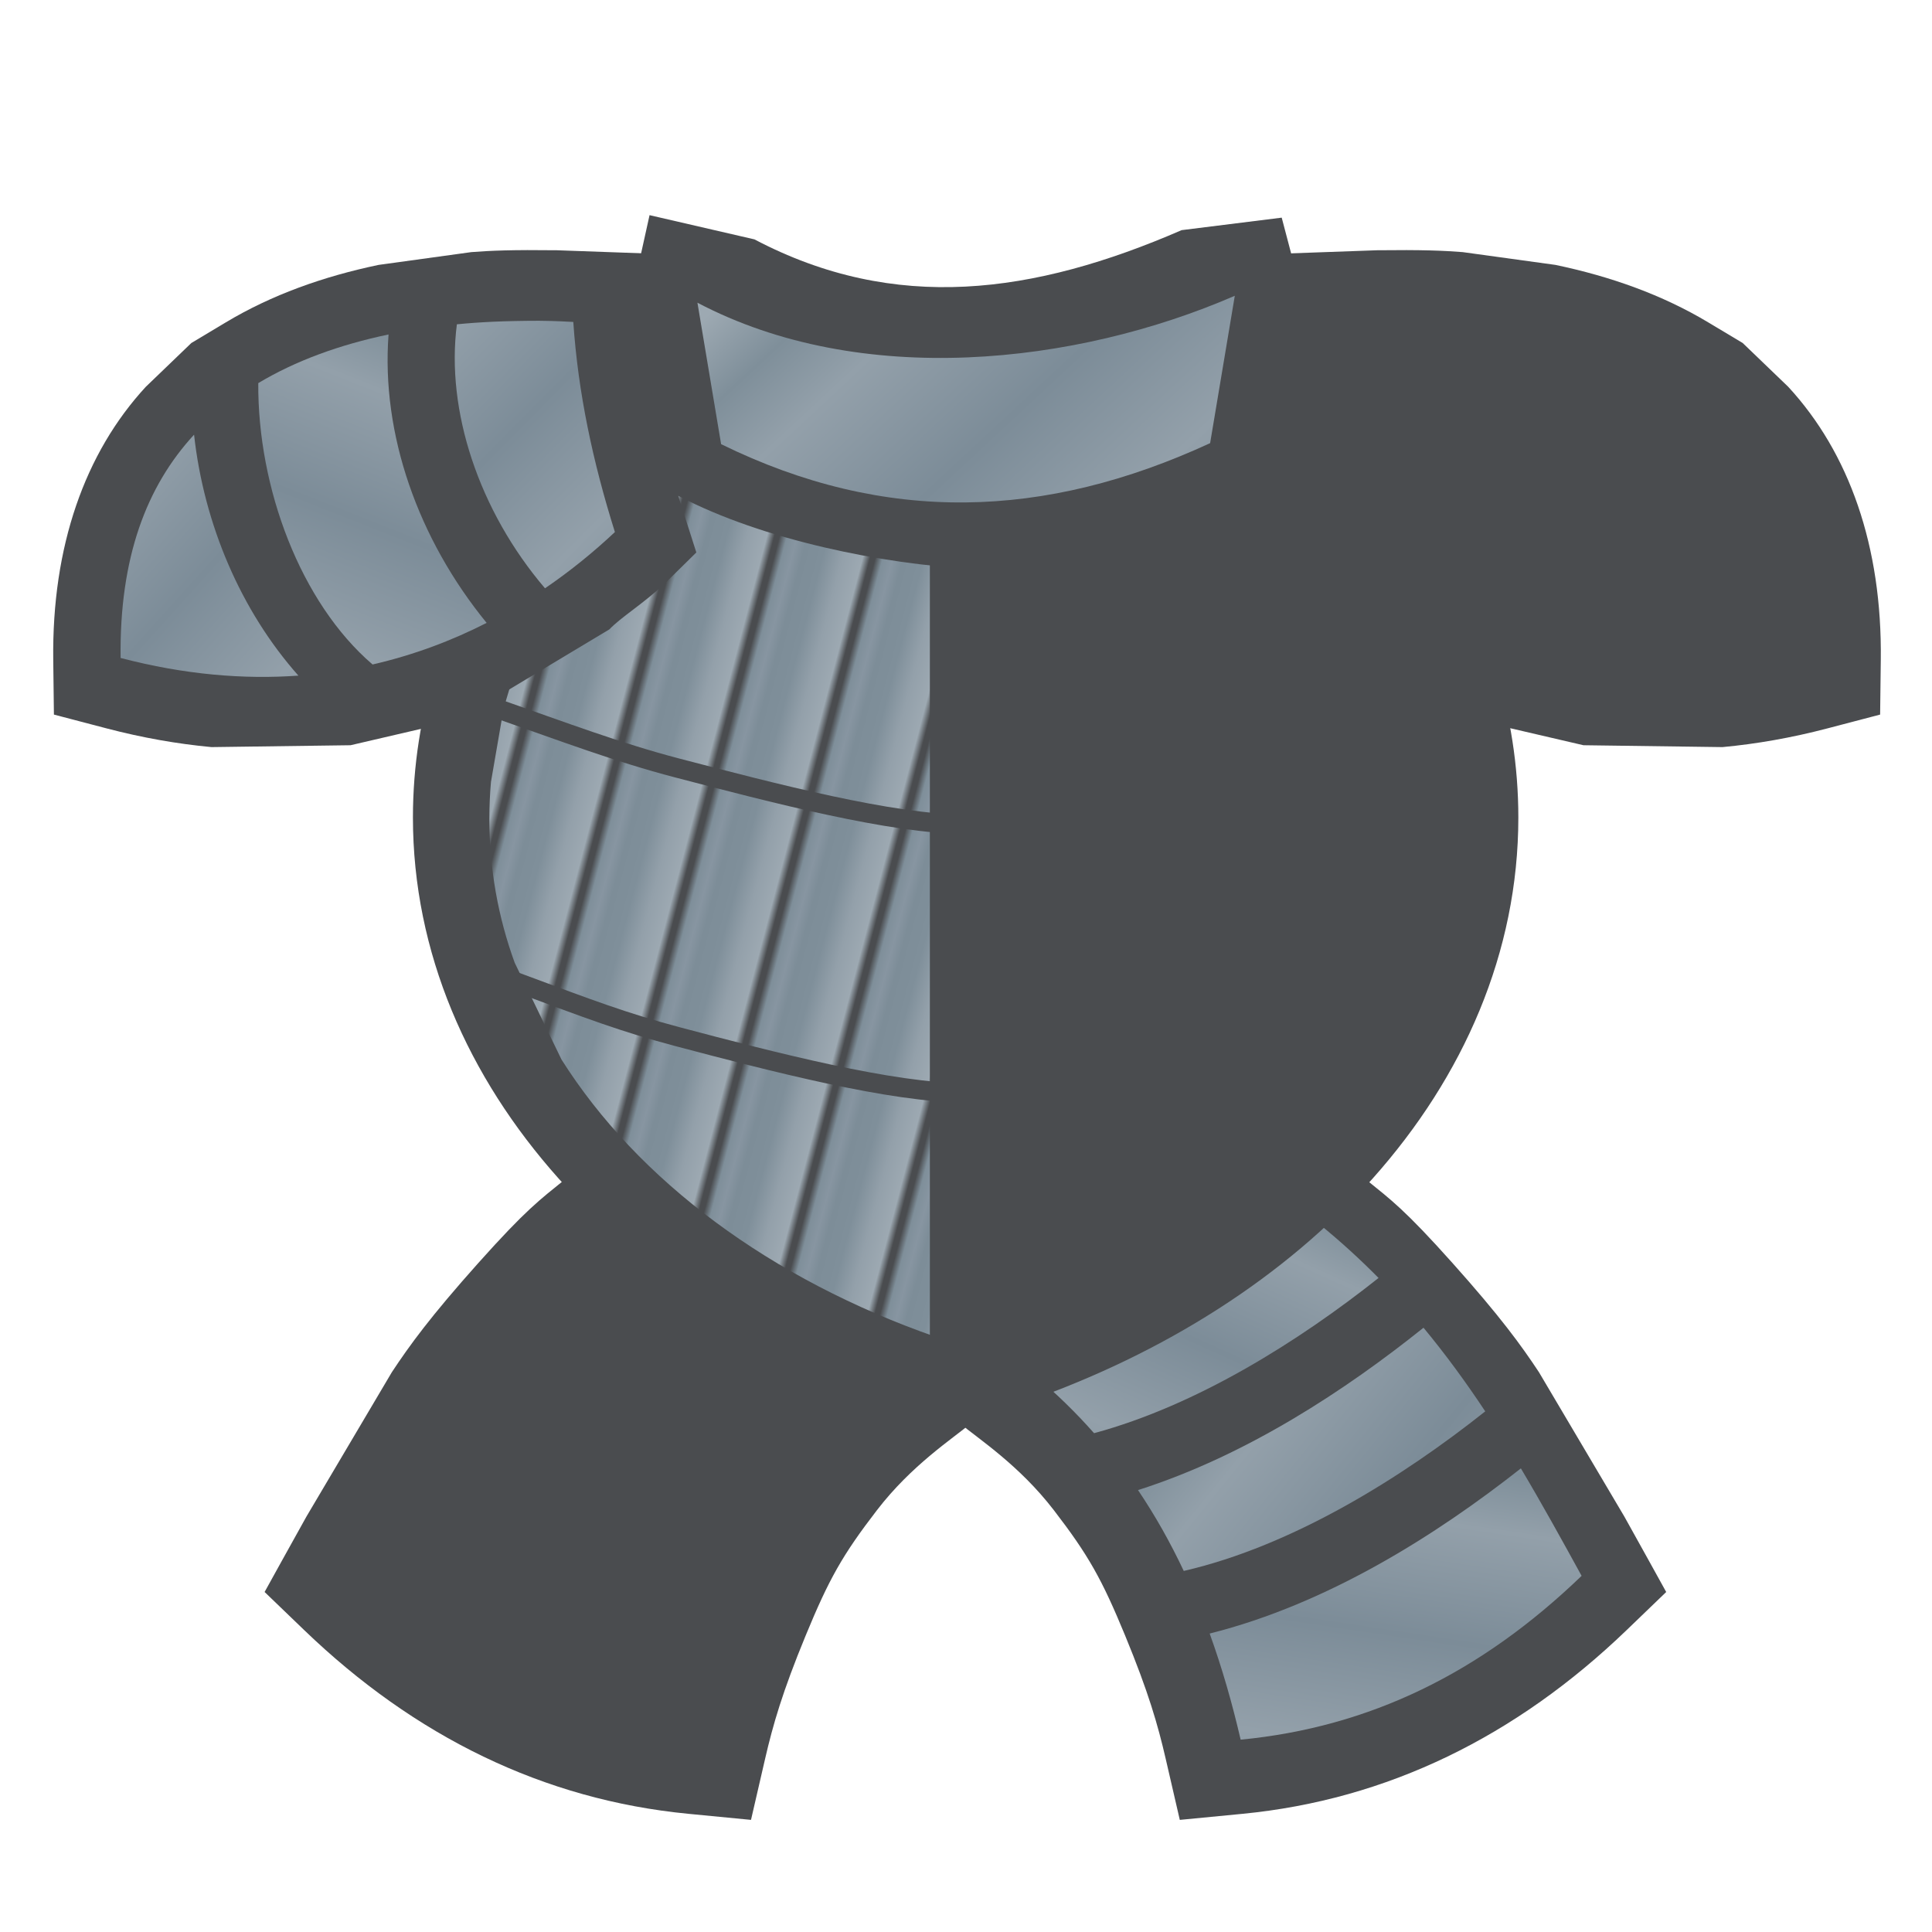 <svg height="500" viewBox="0 0 132.292 132.292" width="500" xmlns="http://www.w3.org/2000/svg" xmlns:xlink="http://www.w3.org/1999/xlink"><linearGradient id="a"><stop offset="0" stop-color="#4a4c4f"/><stop offset=".025" stop-color="#4a4c4f"/><stop offset=".1" stop-color="#7f8f9a"/><stop offset=".2" stop-color="#8795a1"/><stop offset=".3" stop-color="#7d8d98"/><stop offset=".5" stop-color="#7f8f9a"/><stop offset=".7" stop-color="#93a0aa"/><stop offset=".9" stop-color="#9da9b2"/><stop offset=".975" stop-color="#4a4c4f"/><stop offset="1" stop-color="#4a4c4f"/></linearGradient><linearGradient id="b"><stop offset="0" stop-color="#93a0aa"/><stop offset=".25" stop-color="#9da9b2"/><stop offset=".375" stop-color="#7f8f9a"/><stop offset=".5" stop-color="#93a0aa"/><stop offset=".75" stop-color="#7c8c98"/><stop offset="1" stop-color="#93a0aa"/></linearGradient><linearGradient id="c" gradientUnits="userSpaceOnUse" spreadMethod="repeat" x1="863.465" x2="887.296" xlink:href="#a" y1="278.814" y2="285.059"/><linearGradient id="d" gradientTransform="matrix(.117 -.227 .227 .117 -270.823 21.384)" gradientUnits="userSpaceOnUse" spreadMethod="reflect" x1="702.718" x2="629.026" xlink:href="#b" y1="1779.251" y2="1872.305"/><linearGradient id="e" gradientTransform="matrix(.117 -.227 .227 .117 -270.823 21.384)" gradientUnits="userSpaceOnUse" spreadMethod="reflect" x1="663.823" x2="531.02" xlink:href="#b" y1="1892.067" y2="1833.965"/><linearGradient id="f" gradientTransform="matrix(.117 -.227 .227 .117 -270.823 21.384)" gradientUnits="userSpaceOnUse" spreadMethod="reflect" x1="611.23" x2="512.575" xlink:href="#b" y1="1764.366" y2="1835.576"/><linearGradient id="g" gradientTransform="matrix(.117 -.227 .227 .117 -270.823 21.384)" gradientUnits="userSpaceOnUse" spreadMethod="reflect" x1="773.216" x2="739.849" xlink:href="#b" y1="1530.755" y2="1657.458"/><linearGradient id="h" gradientTransform="matrix(.117 -.227 .227 .117 -270.823 21.384)" gradientUnits="userSpaceOnUse" spreadMethod="reflect" x1="884.227" x2="751.283" xlink:href="#b" y1="1659.873" y2="1673.259"/><linearGradient id="i" gradientTransform="matrix(.117 -.227 .227 .117 -270.823 21.384)" gradientUnits="userSpaceOnUse" spreadMethod="reflect" x1="850.859" x2="811.897" xlink:href="#b" y1="1588.454" y2="1712.39"/><linearGradient id="j" gradientTransform="matrix(.117 -.227 .227 .117 -270.823 21.384)" gradientUnits="userSpaceOnUse" spreadMethod="reflect" x1="886.432" x2="836.86" xlink:href="#b" y1="1591.408" y2="1729.387"/><filter id="k" color-interpolation-filters="sRGB" height="1.044" width="1.076" x="-.041" y="-.022"><feGaussianBlur stdDeviation=".212"/></filter><g stroke-width=".972" transform="matrix(1.029 0 0 1.029 -152.117 2.586)"><g fill="#7c8c98" stroke-width=".972" transform="matrix(-1 0 0 1 449.201 -5.339)"><path d="m904.295 346.097-16.818.31s-30.871-12.63-44.836-21.578c-12.197-7.815-33.487-27.701-33.487-27.701l-15.214 9.971c-5.885 4.777-9.403 7.262-21.436 20.734-12.033 13.472-17.221 20.631-21.694 27.392l-21.438 36.239c-2.583 4.599-10.523 18.969-10.523 18.969l9.922 9.551c27.757 26.724 60.105 42.631 96.504 46.152l15.715 1.521 3.551-15.385c1.959-8.471 4.321-16.704 10.172-30.893s9.205-20.186 17.911-31.5c8.706-11.314 18.823-17.817 23.672-21.863z" fill="#4a4c4f" transform="scale(.265)"/><path d="m200.165 100.539c-1.394 2.339-2.713 4.732-4.041 7.151 6.724 6.473 14.11 10.072 22.689 10.901.555-2.399 1.23-4.761 2.061-7.062-7.875-1.976-15.108-6.579-20.709-10.991z" fill="url(#f)"/><path d="m206.645 91.178c-1.488 1.795-2.844 3.658-4.108 5.566 5.531 4.392 12.787 8.943 20.062 10.619.876-1.855 1.881-3.656 3.044-5.38-7.253-2.312-13.859-6.687-18.998-10.805z" fill="url(#e)"/><path d="m213.566 84.295c-1.413 1.147-2.714 2.34-3.929 3.572 5.247 4.164 12.042 8.469 18.931 10.328 1.201-1.362 2.527-2.658 3.996-3.885z" fill="url(#d)"/></g><g stroke-width=".972" transform="translate(-25.057 -5.34)"><path d="m904.295 346.097-16.818.31s-30.871-12.63-44.836-21.578c-12.197-7.815-33.487-27.701-33.487-27.701l-15.214 9.971c-5.885 4.777-9.403 7.262-21.436 20.734-12.033 13.472-17.221 20.631-21.694 27.392l-21.438 36.239c-2.583 4.599-10.523 18.969-10.523 18.969l9.922 9.551c27.757 26.724 60.105 42.631 96.504 46.152l15.715 1.521 3.551-15.385c1.959-8.471 4.321-16.704 10.172-30.893s9.205-20.186 17.911-31.5c8.706-11.314 18.823-17.817 23.672-21.863z" fill="#4a4c4f" transform="scale(.265)"/><path d="m200.165 100.539c-1.394 2.339-2.713 4.732-4.041 7.151 6.724 6.473 14.11 10.072 22.689 10.901.555-2.399 1.23-4.761 2.061-7.062-7.875-1.976-15.108-6.579-20.709-10.991z" fill="url(#f)"/><path d="m206.645 91.178c-1.488 1.795-2.844 3.658-4.108 5.566 5.531 4.392 12.787 8.943 20.062 10.619.876-1.855 1.881-3.656 3.044-5.38-7.253-2.312-13.859-6.687-18.998-10.805z" fill="url(#e)"/><path d="m213.566 84.295c-1.413 1.147-2.714 2.34-3.929 3.572 5.247 4.164 12.042 8.469 18.931 10.328 1.201-1.362 2.527-2.658 3.996-3.885z" fill="url(#d)"/></g><path d="m191.054 11.804-3.623 16.368 5.186 2.251c6.045 2.965 13.312 4.906 19.462 4.851 6.15-.055 13.705-2.192 19.694-4.956l5.372-3.072-4.024-15.276-6.66.831c-9.843 4.274-19.063 5.543-28.426.615z" fill="#4a4c4f"/><g stroke-width=".972"><g transform="translate(-25.057 -5.34)"><g id="l" stroke-width=".972"><path d="m205.269 44.275-3.361 2.931c-1.006 3.213-1.543 6.579-1.543 10.018 0 8.981 3.652 17.257 9.698 24.031 5.818 6.519 13.848 11.642 23.179 14.897l3.902 1.221-0-61.224c-5.714.133-11.803-1.702-16.271-3.764z" fill="#4a4c4f"/><path d="m896.294 285.541v-49.879-18.113-64.051c-21.685-1.129-52.184-7.091-73.591-18.336l-32.201 23.484-10.211 25.143c-.54 1.723-1.034 3.457-1.488 5.201l-3.115 18.037c-.265 3.06-.402 6.141-.402 9.244 0 12.511 2.185 24.673 6.358 36.14l11.753 24.31c19.206 30.406 52.495 55.182 94.08 69.688l8.817 3.598v-46.314z" fill="url(#c)" stroke-width="34.996" transform="scale(.265)"/><path d="m237.144 75.549c-4.851.012-12.887-2.072-19.186-3.742-3.544-.94-5.871-1.828-10.422-3.52m-3.39-18.994s1.483.568 2.232.83c3.833 1.343 7.644 2.783 11.574 3.809 6.305 1.645 14.335 3.754 19.186 3.742m-.003-17.061.009 51.993" fill="none" filter="url(#k)" stroke="#4a4c4f" stroke-linecap="square" stroke-width="1.286"/></g><use fill="#7c8c98" height="100%" transform="matrix(-1 0 0 1 474.289 0)" width="100%" xlink:href="#l"/><path d="m234.764 40.428v52.178c0 1.315 1.066 4.766 2.381 4.766 1.315-0 2.381-3.451 2.381-4.766v-52.178l-2.381-4.28z" fill="#4a4c4f" stroke-linecap="round" stroke-width=".972"/></g><g transform="translate(-25.057 -5.34)"><path d="m747.475 77.186c-13.914 2.907-26.891 7.55-38.34 14.416l-8.682 5.197-11.436 10.998c-15.294 16.578-23.601 40.047-23.244 68.594l.168 13.715 13.266 3.477c9.026 2.366 17.81 3.895 26.309 4.689l34.914-.469 18.964-4.408c5.835-4.331 13.229-5.691 20.898-9.606l25.142-15.085c2.718-2.913 8.552-6.476 13.794-11.408l8.033-7.903-4.556-14.23 12.093-48.347-18-12.429-24.534-.878c-11.364-.136-16.485.082-21.501.466z" fill="#4a4c4f" transform="scale(.265)"/><path d="m185.802 31.751c-3.171 3.438-4.972 8.193-4.889 14.86 4.259 1.116 8.206 1.435 11.831 1.175-3.827-4.312-6.286-10.07-6.943-16.036z" fill="url(#g)"/><path d="m205.269 44.275c-4.567-5.589-7.023-12.564-6.526-19.191-3.262.682-6.197 1.754-8.669 3.237-.046 6.969 2.809 14.611 7.605 18.723 2.759-.633 5.29-1.594 7.59-2.768z" fill="url(#h)"/><path d="m203.29 24.406c-.744 5.729 1.457 12.405 5.864 17.569 1.722-1.175 3.274-2.448 4.651-3.743-1.464-4.66-2.451-9.267-2.768-13.982-.51-.023-1.03-.064-2.273-.078-2.362.005-3.942.086-5.473.235z" fill="url(#i)"/></g><g fill="#7c8c98" transform="matrix(-1 0 0 1 449.416 -5.34)"><path d="m747.475 77.186c-13.914 2.907-26.891 7.55-38.34 14.416l-8.682 5.197-11.436 10.998c-15.294 16.578-23.601 40.047-23.244 68.594l.168 13.715 13.266 3.477c9.026 2.366 17.81 3.895 26.309 4.689l34.914-.469 18.964-4.408c5.835-4.331 13.229-5.691 20.898-9.606l25.142-15.085c2.718-2.913 8.552-6.476 13.794-11.408l8.033-7.903-4.556-14.23 12.093-48.347-18-12.429-24.534-.878c-11.364-.136-16.485.082-21.501.466z" fill="#4a4c4f" transform="scale(.265)"/><path d="m185.802 31.751c-3.171 3.438-4.972 8.193-4.889 14.86 4.259 1.116 8.206 1.435 11.831 1.175-3.827-4.312-6.286-10.07-6.943-16.036z" fill="url(#g)"/><path d="m205.269 44.275c-4.567-5.589-7.023-12.564-6.526-19.191-3.262.682-6.197 1.754-8.669 3.237-.046 6.969 2.809 14.611 7.605 18.723 2.759-.633 5.29-1.594 7.59-2.768z" fill="url(#h)"/><path d="m203.29 24.406c-.744 5.729 1.457 12.405 5.864 17.569 1.722-1.175 3.274-2.448 4.651-3.743-1.464-4.66-2.451-9.267-2.768-13.982-.51-.023-1.03-.064-2.273-.078-2.362.005-3.942.086-5.473.235z" fill="url(#i)"/></g></g><path d="m229.999 17.169c-10.591 4.599-24.894 6.18-35.759.461l1.576 9.413c10.92 5.356 21.547 5.007 32.541-.067z" fill="url(#j)"/></g></svg>